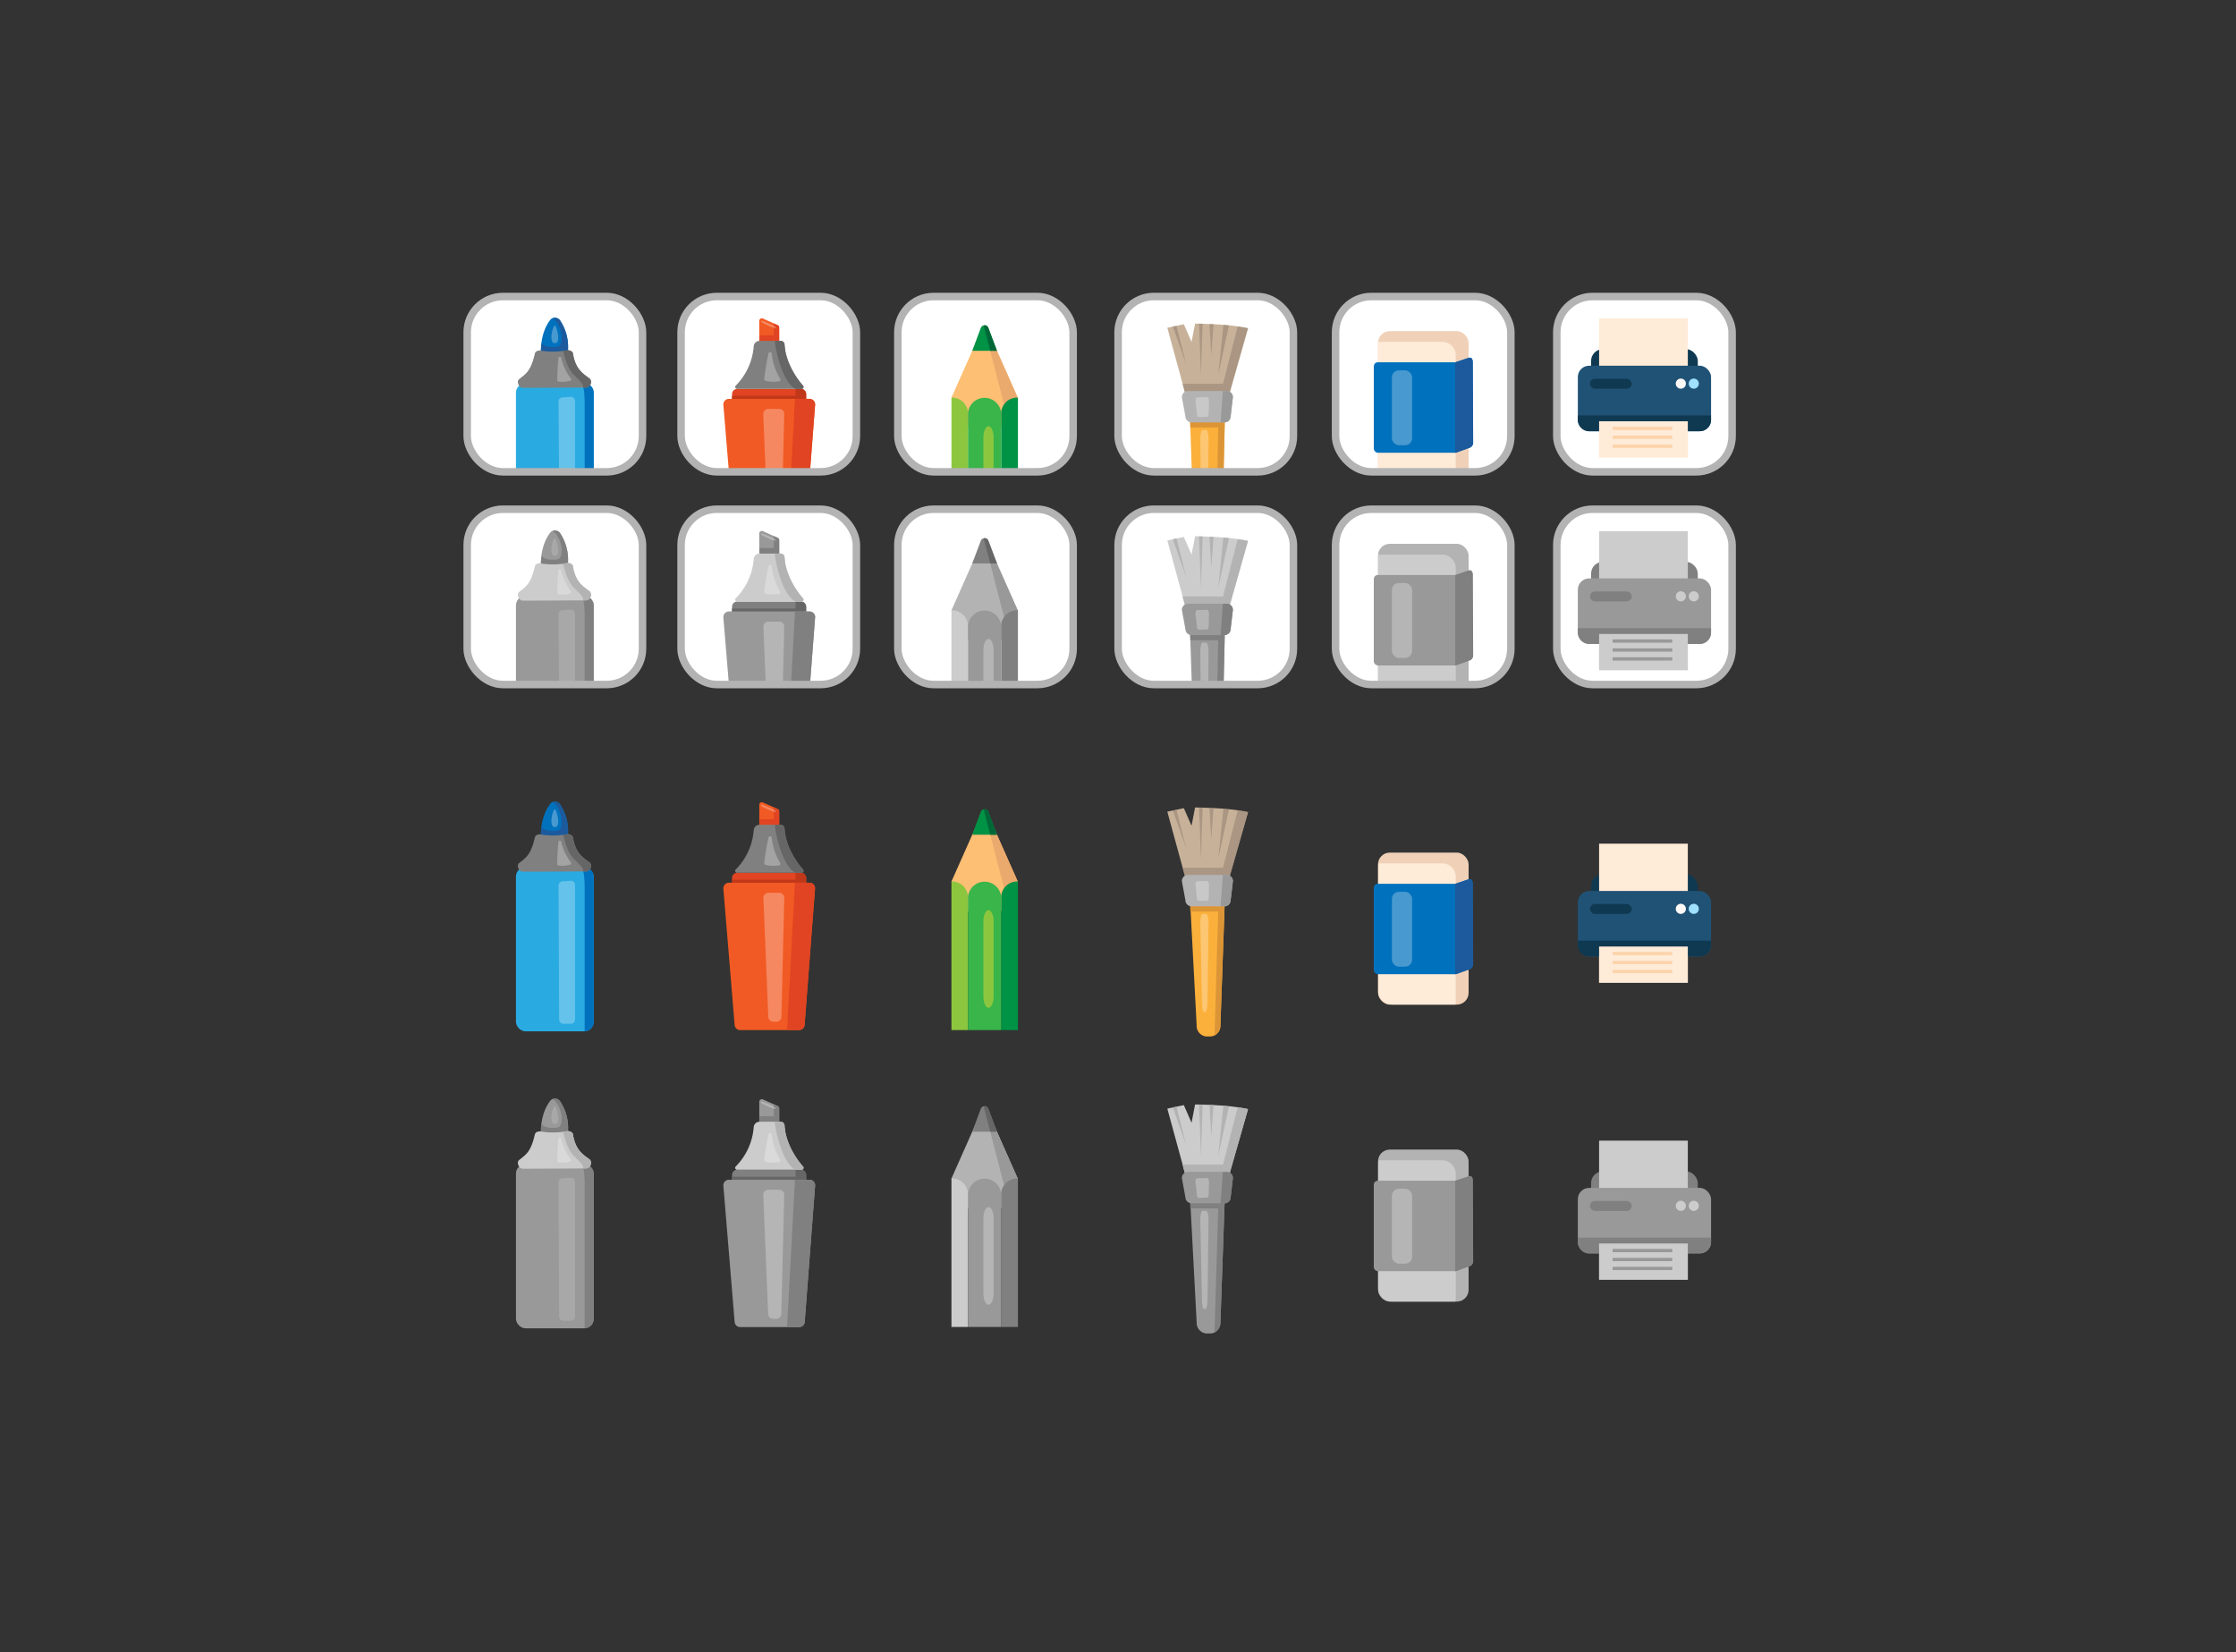 <svg id="Layer_1" data-name="Layer 1" xmlns="http://www.w3.org/2000/svg" xmlns:xlink="http://www.w3.org/1999/xlink" viewBox="0 0 595.28 439.89"><rect x="0" y="0" width="595.28" height="439.89" fill="#333333" stroke="none"/><defs><style>.cls-1,.cls-10{fill:none;}.cls-13,.cls-16,.cls-2,.cls-6{fill:#fff;}.cls-3{clip-path:url(#clip-path);}.cls-4{fill:#0071bc;}.cls-5{fill:#1c5a9d;}.cls-6{opacity:0.28;}.cls-7{fill:#29abe2;}.cls-8{fill:gray;}.cls-9{fill:#666;}.cls-10{stroke:#b3b3b3;stroke-miterlimit:10;stroke-width:2px;}.cls-11{clip-path:url(#clip-path-2);}.cls-12{fill:#999;}.cls-13{opacity:0.15;}.cls-14{fill:#ccc;}.cls-15{fill:#b3b3b3;}.cls-16{opacity:0.26;}.cls-17{clip-path:url(#clip-path-3);}.cls-18{fill:#e14422;}.cls-19{fill:#c03719;}.cls-20{fill:#f15a24;}.cls-21{clip-path:url(#clip-path-4);}.cls-22{clip-path:url(#clip-path-5);}.cls-23{fill:#fdbf74;}.cls-24{fill:#ebaa6d;}.cls-25{fill:#8cc63f;}.cls-26{fill:#009245;}.cls-27{fill:#39b54a;}.cls-28{fill:#006837;}.cls-29{clip-path:url(#clip-path-6);}.cls-30{fill:#fbb03b;}.cls-31{fill:#dc9536;}.cls-32{fill:#c7b299;}.cls-33{fill:#998675;opacity:0.64;}.cls-34{clip-path:url(#clip-path-7);}.cls-35{fill:#f0d1b8;}.cls-36{fill:#feebd8;}.cls-37{clip-path:url(#clip-path-8);}.cls-38{clip-path:url(#clip-path-9);}.cls-39{clip-path:url(#clip-path-10);}.cls-40{fill:#0f3951;}.cls-41{fill:#205275;}.cls-42{fill:#9fe1ff;}.cls-43{fill:#fdf9f6;}.cls-44{fill:#fcd3ab;}</style><clipPath id="clip-path"><rect class="cls-1" x="124.38" y="78.94" width="46.67" height="46.67" rx="9.52"/></clipPath><clipPath id="clip-path-2"><rect class="cls-1" x="124.38" y="135.56" width="46.67" height="46.67" rx="9.52"/></clipPath><clipPath id="clip-path-3"><rect class="cls-1" x="181.32" y="78.94" width="46.67" height="46.67" rx="9.52"/></clipPath><clipPath id="clip-path-4"><rect class="cls-1" x="181.32" y="135.56" width="46.67" height="46.67" rx="9.52"/></clipPath><clipPath id="clip-path-5"><rect class="cls-1" x="239.03" y="78.94" width="46.67" height="46.67" rx="9.52"/></clipPath><clipPath id="clip-path-6"><rect class="cls-1" x="297.67" y="78.94" width="46.67" height="46.67" rx="9.52"/></clipPath><clipPath id="clip-path-7"><rect class="cls-1" x="355.56" y="78.94" width="46.67" height="46.67" rx="9.52"/></clipPath><clipPath id="clip-path-8"><rect class="cls-1" x="355.56" y="135.56" width="46.67" height="46.67" rx="9.52"/></clipPath><clipPath id="clip-path-9"><rect class="cls-1" x="297.67" y="135.56" width="46.67" height="46.67" rx="9.52"/></clipPath><clipPath id="clip-path-10"><rect class="cls-1" x="239.03" y="135.56" width="46.67" height="46.67" rx="9.52"/></clipPath></defs><rect class="cls-2" x="124.38" y="78.94" width="46.67" height="46.67" rx="9.52"/><g class="cls-3"><path class="cls-4" d="M144,93.44s-.18-4.83,2.48-8.26a1.6,1.6,0,0,1,2.63.14,12.74,12.74,0,0,1,2.12,7.82C150.83,100.91,143.8,97.67,144,93.44Z"/><path class="cls-5" d="M147.12,84.76c1.38.69,2.44,3.37,2.39,5.12,0,2.25-.71,2.45-1.86,2.5s-2.59,0-3.44-1c-.15,1.18-.23,2-.23,2a4.35,4.35,0,0,0,1.6,3.44l4.2.28c.77-.7,1.33-2,1.43-4a12.74,12.74,0,0,0-2.12-7.82A1.79,1.79,0,0,0,147.12,84.76Z"/><path class="cls-6" d="M147.71,86.64c-.53-.12-1.78,4.68,0,4.74S148.19,86.74,147.71,86.64Z"/><rect class="cls-7" x="137.36" y="102.03" width="20.71" height="32.71" rx="2.54"/><path class="cls-4" d="M155.53,102h-.66l.3,1s.48.31.48,4.72v27a2.53,2.53,0,0,0,2.41-2.52V104.56A2.53,2.53,0,0,0,155.53,102Z"/><path class="cls-8" d="M144,93.35a21,21,0,0,0,7-.09,1.53,1.53,0,0,1,1.5.66c.68,4.52,2.8,5.58,4.57,6.94a1.47,1.47,0,0,1-1,2.32c-3.51,0-9.95.07-16.89.07-1,0-1.76-1.61-1-2.28,1.78-1.47,3.13-2.06,4.23-6.91C142.6,93.44,143.42,93.22,144,93.35Z"/><path class="cls-9" d="M156.07,103.18a1.47,1.47,0,0,0,1-2.32c-1.77-1.36-3.89-2.42-4.57-6.94a1.53,1.53,0,0,0-1.5-.66l-1.07.15h0s.88,4.45,2.76,6.33c1.53,1.53,2.83,2.66,2.5,3.43Z"/><path class="cls-6" d="M149.78,105.79a20.32,20.32,0,0,0,2.08-.13,1.1,1.1,0,0,1,1.23,1.11v24.84a1.1,1.1,0,0,1-1.09,1.11l-2,.05a1.13,1.13,0,0,1-1.14-1.11l-.16-24.74A1.11,1.11,0,0,1,149.78,105.79Z"/><path class="cls-6" d="M149.42,95.25a13.67,13.67,0,0,0,2.56,5.51.38.38,0,0,1-.2.61,7.91,7.91,0,0,1-3.16.21.37.37,0,0,1-.26-.36,58.1,58.1,0,0,1,.32-5.93A.38.38,0,0,1,149.42,95.25Z"/></g><rect class="cls-10" x="124.38" y="78.94" width="46.67" height="46.67" rx="9.52"/><rect class="cls-2" x="124.38" y="135.56" width="46.67" height="46.67" rx="9.52"/><g class="cls-11"><path class="cls-12" d="M144,150.06s-.18-4.83,2.48-8.25a1.6,1.6,0,0,1,2.63.13,12.74,12.74,0,0,1,2.12,7.82C150.83,157.53,143.8,154.29,144,150.06Z"/><path class="cls-8" d="M147.12,141.38c1.38.7,2.44,3.37,2.39,5.12,0,2.25-.71,2.46-1.86,2.5s-2.59,0-3.44-1c-.15,1.19-.23,2-.23,2a4.35,4.35,0,0,0,1.6,3.44l4.2.28c.77-.7,1.33-2,1.43-4a12.74,12.74,0,0,0-2.12-7.82A1.79,1.79,0,0,0,147.12,141.38Z"/><path class="cls-13" d="M147.71,143.26c-.53-.12-1.78,4.68,0,4.74S148.19,143.37,147.71,143.26Z"/><rect class="cls-12" x="137.36" y="158.65" width="20.71" height="32.71" rx="2.54"/><path class="cls-8" d="M155.53,158.65h-.66l.3,1s.48.31.48,4.72v27a2.53,2.53,0,0,0,2.41-2.52V161.18A2.53,2.53,0,0,0,155.53,158.65Z"/><path class="cls-14" d="M144,150a20.71,20.71,0,0,0,7-.09,1.53,1.53,0,0,1,1.5.66c.68,4.52,2.8,5.58,4.57,6.94a1.47,1.47,0,0,1-1,2.32c-3.51,0-9.95.07-16.89.07-1,0-1.76-1.61-1-2.28,1.78-1.47,3.13-2.06,4.23-6.91C142.6,150.06,143.42,149.84,144,150Z"/><path class="cls-15" d="M156.07,159.8a1.47,1.47,0,0,0,1-2.32c-1.77-1.36-3.89-2.42-4.57-6.94a1.53,1.53,0,0,0-1.5-.66l-1.07.16h0s.88,4.45,2.76,6.33c1.53,1.53,2.83,2.66,2.5,3.43Z"/><path class="cls-13" d="M149.78,162.41a20.32,20.32,0,0,0,2.08-.13,1.1,1.1,0,0,1,1.23,1.11v24.84a1.12,1.12,0,0,1-1.09,1.12l-2,0a1.13,1.13,0,0,1-1.14-1.11l-.16-24.74A1.13,1.13,0,0,1,149.78,162.41Z"/><path class="cls-16" d="M149.42,151.87a13.61,13.61,0,0,0,2.56,5.51.38.38,0,0,1-.2.61,7.73,7.73,0,0,1-3.16.21.37.37,0,0,1-.26-.36,58.1,58.1,0,0,1,.32-5.93A.38.38,0,0,1,149.42,151.87Z"/></g><rect class="cls-10" x="124.38" y="135.56" width="46.67" height="46.67" rx="9.52"/><rect class="cls-2" x="181.17" y="78.94" width="46.67" height="46.67" rx="9.52"/><g class="cls-17"><rect class="cls-18" x="194.89" y="103.53" width="19.75" height="9.33" rx="1.36"/><path class="cls-19" d="M213.28,103.53h-1.49v1.85l-16.9,0v2.73l.06,1.66,2.06,1.13,9.81,1.1a3.25,3.25,0,0,0,.26.2h6a1.58,1.58,0,0,0,1.52-1.15v-6.19A1.36,1.36,0,0,0,213.28,103.53Z"/><path class="cls-20" d="M206.71,91.39h-3.89a.69.69,0,0,1-.68-.68V85.44a.68.68,0,0,1,1-.62L207,86.55a.68.68,0,0,1,.41.62v3.54A.69.69,0,0,1,206.71,91.39Z"/><path class="cls-18" d="M207,86.55l-1-.45,0,.08v3.08h-3.79v1.45a.61.61,0,0,0,.08.3l4.12.24.87-.09a.67.67,0,0,0,.18-.45V87.17A.68.68,0,0,0,207,86.55Z"/><path class="cls-1" d="M206.71,91.39h-3.89a.69.69,0,0,1-.68-.68V85.44a.68.68,0,0,1,1-.62L207,86.55a.68.68,0,0,1,.41.62v3.54A.69.69,0,0,1,206.71,91.39Z"/><path class="cls-6" d="M202.85,85.39c-.32-.11-.5.26.35.68s3.33,1.58,3.45,1.21S203.78,85.69,202.85,85.39Z"/><path class="cls-8" d="M213.45,103.53H196.24a.51.51,0,0,1-.37-.87,16.64,16.64,0,0,0,4.79-10.48,1.54,1.54,0,0,1,1.56-1.43c1.62,0,4.16,0,5.57,0a1,1,0,0,1,1.06,1c.36,5.15,3.48,9.26,5,11A.51.51,0,0,1,213.45,103.53Z"/><path class="cls-9" d="M207.05,90.75h-.75l0,.5s1.2,8.68,4.7,11.77a3.28,3.28,0,0,0,.8.51h1.61a.51.51,0,0,0,.38-.86c-.2-.23-.44-.51-.7-.84h0l-.05-.07c-.18-.23-.37-.47-.57-.74l0,0c-.19-.27-.39-.57-.59-.88l-.11-.16c-.2-.3-.39-.62-.58-1l-.11-.19c-.2-.36-.39-.72-.57-1.1l-.06-.11c-.17-.38-.34-.76-.5-1.16l-.06-.15c-.16-.41-.3-.84-.43-1.27,0-.08-.05-.17-.08-.25-.12-.44-.23-.88-.31-1.34a1.85,1.85,0,0,1,0-.23,12,12,0,0,1-.19-1.48h0a.94.94,0,0,0-.11-.38,1,1,0,0,0-1-.58h-.74Z"/><path class="cls-6" d="M205.46,94.12a16,16,0,0,0,2.24,6.73.42.42,0,0,1-.31.67,9.08,9.08,0,0,1-3.69-.16.42.42,0,0,1-.25-.46,67.65,67.65,0,0,1,1.15-6.82A.44.44,0,0,1,205.46,94.12Z"/><path class="cls-20" d="M212.75,145.41h-15.7a1.47,1.47,0,0,1-1.47-1.36l-3-36.26a1.48,1.48,0,0,1,1.47-1.6h21.48a1.48,1.48,0,0,1,1.47,1.59L214.22,144A1.48,1.48,0,0,1,212.75,145.41Z"/><path class="cls-18" d="M215.51,106.19h-3.87l-2.1,39.22h3.21a1.48,1.48,0,0,0,1.47-1.37L217,107.78A1.48,1.48,0,0,0,215.51,106.19Z"/><path class="cls-6" d="M204.56,108.86h2.9a1.32,1.32,0,0,1,1.33,1.36L208,141.91a1.33,1.33,0,0,1-1.33,1.3h-.84a1.32,1.32,0,0,1-1.32-1.27l-1.31-31.7A1.33,1.33,0,0,1,204.56,108.86Z"/></g><rect class="cls-10" x="181.32" y="78.94" width="46.67" height="46.67" rx="9.52"/><rect class="cls-2" x="181.17" y="135.56" width="46.67" height="46.67" rx="9.52"/><g class="cls-21"><rect class="cls-8" x="194.89" y="160.15" width="19.75" height="9.33" rx="1.36"/><path class="cls-9" d="M213.28,160.15h-1.49V162l-16.9,0v2.73l.06,1.65,2.06,1.13,9.81,1.1.26.21h6a1.58,1.58,0,0,0,1.52-1.16v-6.19A1.36,1.36,0,0,0,213.28,160.15Z"/><path class="cls-12" d="M206.71,148h-3.89a.68.68,0,0,1-.68-.68v-5.26a.68.68,0,0,1,1-.63l3.88,1.73a.68.68,0,0,1,.41.62v3.54A.68.68,0,0,1,206.71,148Z"/><path class="cls-8" d="M207,143.17l-1-.45,0,.08v3.08h-3.79v1.45a.61.61,0,0,0,.08.3l4.12.24.87-.09a.67.67,0,0,0,.18-.45v-3.54A.68.68,0,0,0,207,143.17Z"/><path class="cls-1" d="M206.71,148h-3.89a.68.68,0,0,1-.68-.68v-5.26a.68.68,0,0,1,1-.63l3.88,1.73a.68.68,0,0,1,.41.62v3.54A.68.68,0,0,1,206.71,148Z"/><path class="cls-6" d="M202.85,142c-.32-.11-.5.26.35.68s3.33,1.58,3.45,1.21S203.78,142.32,202.85,142Z"/><path class="cls-14" d="M213.45,160.15H196.24a.51.51,0,0,1-.37-.87,16.64,16.64,0,0,0,4.79-10.48,1.54,1.54,0,0,1,1.56-1.43c1.62,0,4.16,0,5.57,0a1,1,0,0,1,1.06,1c.36,5.15,3.48,9.27,5,11A.51.51,0,0,1,213.45,160.15Z"/><path class="cls-15" d="M207.05,147.37h-.75l0,.5s1.2,8.68,4.7,11.77a3.28,3.28,0,0,0,.8.51h1.61a.51.51,0,0,0,.38-.85c-.2-.24-.44-.52-.7-.85h0s0-.05-.05-.06l-.57-.75,0,0c-.19-.27-.39-.57-.59-.88l-.11-.16c-.2-.3-.39-.62-.58-1l-.11-.19c-.2-.35-.39-.72-.57-1.1l-.06-.11c-.17-.37-.34-.76-.5-1.16l-.06-.15c-.16-.41-.3-.84-.43-1.27,0-.08-.05-.17-.08-.25-.12-.44-.23-.88-.31-1.34a1.85,1.85,0,0,1,0-.23,11.73,11.73,0,0,1-.19-1.48h0a.94.94,0,0,0-.11-.38,1.05,1.05,0,0,0-1-.58h-.74Z"/><path class="cls-6" d="M205.46,150.74a16,16,0,0,0,2.24,6.73.43.43,0,0,1-.31.68,9.27,9.27,0,0,1-3.69-.17.42.42,0,0,1-.25-.46,67.65,67.65,0,0,1,1.15-6.82A.44.44,0,0,1,205.46,150.74Z"/><path class="cls-12" d="M212.75,202h-15.7a1.47,1.47,0,0,1-1.47-1.36l-3-36.26a1.48,1.48,0,0,1,1.47-1.6h21.48A1.48,1.48,0,0,1,217,164.4l-2.76,36.26A1.48,1.48,0,0,1,212.75,202Z"/><path class="cls-8" d="M215.51,162.81h-3.87L209.54,202h3.21a1.48,1.48,0,0,0,1.47-1.37L217,164.4A1.48,1.48,0,0,0,215.51,162.81Z"/><path class="cls-6" d="M204.56,165.48h2.9a1.32,1.32,0,0,1,1.33,1.36l-.76,31.7a1.33,1.33,0,0,1-1.33,1.29h-.84a1.32,1.32,0,0,1-1.32-1.27l-1.31-31.7A1.33,1.33,0,0,1,204.56,165.48Z"/></g><rect class="cls-10" x="181.32" y="135.56" width="46.67" height="46.67" rx="9.52"/><rect class="cls-2" x="238.87" y="78.94" width="46.67" height="46.67" rx="9.52"/><g class="cls-22"><polygon class="cls-23" points="264.24 90.76 260.01 90.76 253.3 105.86 258.38 114.95 265.85 114.95 270.95 105.86 264.24 90.76"/><polygon class="cls-24" points="262.94 90.76 268.14 110.85 270.95 105.86 264.24 90.76 262.94 90.76"/><path class="cls-25" d="M253.3,105.86v4.06h0v40.47h4.41V109.92A4.24,4.24,0,0,0,253.3,105.86Z"/><path class="cls-26" d="M266.53,109.92h0v40.47H271V105.86A4.25,4.25,0,0,0,266.53,109.92Z"/><path class="cls-27" d="M266.53,109.92a4.43,4.43,0,0,0-8.82,0v40.47h8.82V109.92Z"/><path class="cls-26" d="M261.1,87.33l-2.26,6.06h6.57l-2.27-6.06A1.08,1.08,0,0,0,261.1,87.33Z"/><path class="cls-28" d="M263.62,93.39h1.79l-2.27-6.06a1,1,0,0,0-1.27-.69Z"/><path class="cls-25" d="M264.53,136.47c0,1.65-.61,3-1.37,3h0c-.75,0-1.36-1.33-1.36-3v-20c0-1.65.61-3,1.36-3h0c.76,0,1.37,1.34,1.37,3Z"/></g><rect class="cls-10" x="239.03" y="78.94" width="46.67" height="46.67" rx="9.52"/><rect class="cls-2" x="297.52" y="78.94" width="46.67" height="46.67" rx="9.52"/><g class="cls-29"><path class="cls-30" d="M322.33,166.11h-1.17a2.84,2.84,0,0,1-2.58-3l-1.85-54.09a2.91,2.91,0,0,1,2.58-3.22h4.25a2.89,2.89,0,0,1,2.58,3.18l-1.23,54.09A2.85,2.85,0,0,1,322.33,166.11Z"/><path class="cls-6" d="M320.85,159.61h-.27c-.32,0-.58-1-.59-2.25l-.44-40.51c0-1.32.25-2.4.59-2.39l1,0c.34,0,.61,1.1.6,2.4l-.27,40.48C321.44,158.64,321.17,159.62,320.85,159.61Z"/><path class="cls-31" d="M323.34,165.86a3.14,3.14,0,0,0,1.57-2.76L326.14,109a2.89,2.89,0,0,0-2.58-3.18h-4.25a2.91,2.91,0,0,0-2.58,3.22l.17,4.78h7.41Z"/><path class="cls-32" d="M316,106.38l-5.23-19.12,4.4-.94,2.05,4.7.94-4.87s8.63,0,14.11,1.23l-5.34,18.77Z"/><path class="cls-33" d="M332.23,87.38c-.85-.19-1.78-.34-2.73-.48l-3.9,15.27H314.81l1.15,4.21,10.93-.23Z"/><path class="cls-33" d="M325.69,86.49l-1.36,13.3,2.86-13.17Z"/><path class="cls-33" d="M322,86.25l.47,8.37.61-8.31Z"/><path class="cls-33" d="M319.22,86.17l.5,13.66.46-13.64Z"/><polygon class="cls-33" points="312.24 86.94 315.81 97.03 313.21 86.73 312.24 86.94"/><path class="cls-15" d="M326,112.45h-8.79a1.63,1.63,0,0,1-1.63-1.63l-.94-5.09a1.63,1.63,0,0,1,1.63-1.63H326.6a1.63,1.63,0,0,1,1.63,1.63l-.6,5.09A1.63,1.63,0,0,1,326,112.45Z"/><path class="cls-6" d="M321.4,110.94l-2.32.07c-.24,0-.44-.45-.46-1l-.35-3.21c0-.57.16-1,.4-1l2.73-.09c.23,0,.44.45.46,1l-.06,3.22C321.81,110.46,321.63,110.93,321.4,110.94Z"/><path class="cls-12" d="M326.6,104.1h-1.06l-.59,8.35H326a1.63,1.63,0,0,0,1.63-1.63l.6-5.09A1.63,1.63,0,0,0,326.6,104.1Z"/></g><rect class="cls-10" x="297.67" y="78.94" width="46.67" height="46.67" rx="9.52"/><rect class="cls-2" x="355.4" y="78.94" width="46.67" height="46.67" rx="9.52"/><g class="cls-34"><rect class="cls-35" x="366.86" y="88.15" width="24.12" height="40.47" rx="3.14"/><path class="cls-36" d="M383.87,91H367a3.31,3.31,0,0,0-.09.77V125a3.63,3.63,0,0,0,3.64,3.63h16.91a3.25,3.25,0,0,0,.1-.77V94.65A3.63,3.63,0,0,0,383.87,91Z"/><path class="cls-4" d="M391.18,119.22l-3.62,1.31H367.07a1.19,1.19,0,0,1-1.33-1.26V97.76c0-.51.1-1.38,1.33-1.31h20.38L391,95.26c.72-.21,1.12.3,1.07,1.22l.11,21.31A1.44,1.44,0,0,1,391.18,119.22Z"/><path class="cls-5" d="M391,95.26l-3.53,1.19h-.08v24.08h.19l3.62-1.31a1.44,1.44,0,0,0,1-1.43l-.11-21.31C392.1,95.56,391.7,95.05,391,95.26Z"/><rect class="cls-6" x="370.56" y="98.59" width="5.38" height="19.94" rx="1.85"/></g><rect class="cls-10" x="355.56" y="78.94" width="46.67" height="46.67" rx="9.52"/><rect class="cls-2" x="355.4" y="135.56" width="46.67" height="46.67" rx="9.52"/><g class="cls-37"><rect class="cls-15" x="366.86" y="144.77" width="24.12" height="40.47" rx="3.14"/><path class="cls-14" d="M383.87,147.64H367a3.16,3.16,0,0,0-.09.76v33.2a3.64,3.64,0,0,0,3.64,3.64h16.91a3.25,3.25,0,0,0,.1-.77v-33.2A3.63,3.63,0,0,0,383.87,147.64Z"/><path class="cls-12" d="M391.18,175.84l-3.62,1.31H367.07a1.19,1.19,0,0,1-1.33-1.26V154.38c0-.51.1-1.38,1.33-1.31h20.38l3.53-1.19c.72-.21,1.12.3,1.07,1.22l.11,21.31A1.43,1.43,0,0,1,391.18,175.84Z"/><path class="cls-8" d="M391,151.88l-3.53,1.19h-.08v24.08h.19l3.62-1.31a1.43,1.43,0,0,0,1-1.43l-.11-21.31C392.1,152.18,391.7,151.67,391,151.88Z"/><rect class="cls-6" x="370.56" y="155.21" width="5.38" height="19.94" rx="1.85"/></g><rect class="cls-10" x="355.56" y="135.56" width="46.67" height="46.67" rx="9.52"/><rect class="cls-2" x="297.52" y="135.56" width="46.67" height="46.67" rx="9.52"/><g class="cls-38"><path class="cls-12" d="M322.33,222.73h-1.17a2.84,2.84,0,0,1-2.58-3l-1.85-54.09a2.91,2.91,0,0,1,2.58-3.22h4.25a2.89,2.89,0,0,1,2.58,3.18l-1.23,54.09A2.85,2.85,0,0,1,322.33,222.73Z"/><path class="cls-6" d="M320.85,216.23h-.27c-.32,0-.58-1-.59-2.25l-.44-40.51c0-1.32.25-2.4.59-2.39l1,.05c.34,0,.61,1.1.6,2.4L321.44,214C321.44,215.26,321.17,216.24,320.85,216.23Z"/><path class="cls-8" d="M323.34,222.48a3.14,3.14,0,0,0,1.57-2.76l1.23-54.09a2.89,2.89,0,0,0-2.58-3.18h-4.25a2.91,2.91,0,0,0-2.58,3.22l.17,4.78h7.41Z"/><path class="cls-14" d="M316,163l-5.23-19.12,4.4-.94,2.05,4.7.94-4.87s8.63,0,14.11,1.23l-5.34,18.77Z"/><path class="cls-15" d="M332.23,144c-.85-.19-1.78-.34-2.73-.48l-3.9,15.27H314.81L316,163l10.93-.23Z"/><path class="cls-15" d="M325.69,143.11l-1.36,13.3,2.86-13.16Z"/><path class="cls-15" d="M322,142.88l.47,8.36.61-8.31Z"/><path class="cls-15" d="M319.22,142.79l.5,13.66.46-13.64Z"/><polygon class="cls-15" points="312.24 143.56 315.81 153.65 313.21 143.35 312.24 143.56"/><path class="cls-12" d="M326,169.07h-8.79a1.63,1.63,0,0,1-1.63-1.63l-.94-5.09a1.63,1.63,0,0,1,1.63-1.63H326.6a1.63,1.63,0,0,1,1.63,1.63l-.6,5.09A1.63,1.63,0,0,1,326,169.07Z"/><path class="cls-6" d="M321.4,167.56l-2.32.07c-.24,0-.44-.45-.46-1l-.35-3.21c0-.57.16-1,.4-1l2.73-.09c.23,0,.44.45.46,1l-.06,3.22C321.81,167.08,321.63,167.55,321.4,167.56Z"/><path class="cls-8" d="M326.6,160.72h-1.06l-.59,8.35H326a1.63,1.63,0,0,0,1.63-1.63l.6-5.09A1.63,1.63,0,0,0,326.6,160.72Z"/></g><rect class="cls-10" x="297.67" y="135.56" width="46.67" height="46.67" rx="9.52"/><rect class="cls-2" x="238.87" y="135.56" width="46.67" height="46.67" rx="9.52"/><g class="cls-39"><polygon class="cls-15" points="264.24 147.38 260.01 147.38 253.3 162.48 258.38 171.57 265.85 171.57 270.95 162.48 264.24 147.38"/><polygon class="cls-12" points="262.94 147.38 268.14 167.47 270.95 162.48 264.24 147.38 262.94 147.38"/><path class="cls-14" d="M253.3,162.48v4.06h0V207h4.41V166.54A4.24,4.24,0,0,0,253.3,162.48Z"/><path class="cls-8" d="M266.53,166.54h0V207H271V162.48A4.25,4.25,0,0,0,266.53,166.54Z"/><path class="cls-12" d="M266.53,166.54a4.43,4.43,0,0,0-8.82,0V207h8.82V166.54Z"/><path class="cls-8" d="M261.1,144,258.84,150h6.57L263.14,144A1.08,1.08,0,0,0,261.1,144Z"/><path class="cls-9" d="M263.62,150h1.79L263.14,144a1,1,0,0,0-1.27-.69Z"/><path class="cls-6" d="M264.53,193.09c0,1.65-.61,3-1.37,3h0c-.75,0-1.36-1.33-1.36-3v-20c0-1.65.61-3,1.36-3h0c.76,0,1.37,1.34,1.37,3Z"/></g><rect class="cls-10" x="239.03" y="135.56" width="46.67" height="46.67" rx="9.52"/><rect class="cls-2" x="414.46" y="78.94" width="46.67" height="46.67" rx="9.52"/><rect class="cls-10" x="414.46" y="78.94" width="46.67" height="46.67" rx="9.52"/><rect class="cls-40" x="423.59" y="92.95" width="28.41" height="11.65" rx="3.13"/><rect class="cls-36" x="425.72" y="84.77" width="23.62" height="37"/><rect class="cls-41" x="420.06" y="97.36" width="35.47" height="17.44" rx="3.01"/><circle class="cls-42" cx="450.93" cy="102.13" r="1.35"/><circle class="cls-43" cx="447.48" cy="102.13" r="1.35"/><rect class="cls-40" x="423.29" y="100.83" width="11.12" height="2.65" rx="1.32"/><path class="cls-40" d="M420.06,110.6v1.2a3,3,0,0,0,3,3h29.46a3,3,0,0,0,3-3v-1.2Z"/><rect class="cls-36" x="425.72" y="112.15" width="23.62" height="9.62"/><rect class="cls-44" x="429.32" y="113.6" width="15.88" height="0.88"/><rect class="cls-44" x="429.32" y="115.98" width="15.88" height="0.88"/><rect class="cls-44" x="429.32" y="118.36" width="15.88" height="0.88"/><path class="cls-4" d="M144,222.26s-.18-4.82,2.48-8.25a1.6,1.6,0,0,1,2.63.13,12.76,12.76,0,0,1,2.12,7.83C150.83,229.73,143.8,226.5,144,222.26Z"/><path class="cls-5" d="M147.12,213.58c1.38.7,2.44,3.37,2.39,5.12,0,2.25-.71,2.46-1.86,2.5s-2.59,0-3.44-1c-.15,1.19-.23,2-.23,2a4.35,4.35,0,0,0,1.6,3.44l4.2.28c.77-.7,1.33-2,1.43-4a12.76,12.76,0,0,0-2.12-7.83A1.8,1.8,0,0,0,147.12,213.58Z"/><path class="cls-6" d="M147.71,215.46c-.53-.12-1.78,4.69,0,4.74S148.19,215.57,147.71,215.46Z"/><rect class="cls-7" x="137.36" y="230.85" width="20.71" height="43.71" rx="2.54"/><path class="cls-4" d="M155.53,230.85h-.66l.3,1s.48.31.48,4.72v38a2.52,2.52,0,0,0,2.41-2.52V233.38A2.53,2.53,0,0,0,155.53,230.85Z"/><path class="cls-8" d="M144,222.17a21,21,0,0,0,7-.08,1.49,1.49,0,0,1,1.5.66c.68,4.51,2.8,5.57,4.57,6.93a1.47,1.47,0,0,1-1,2.32c-3.51,0-9.95.07-16.89.07-1,0-1.76-1.61-1-2.28,1.78-1.47,3.13-2.06,4.23-6.9C142.6,222.26,143.42,222,144,222.17Z"/><path class="cls-9" d="M156.07,232a1.47,1.47,0,0,0,1-2.32c-1.77-1.36-3.89-2.42-4.57-6.93a1.49,1.49,0,0,0-1.5-.66l-1.07.15h0s.88,4.45,2.76,6.33c1.53,1.53,2.83,2.66,2.5,3.43Z"/><path class="cls-6" d="M149.78,234.62c.59,0,1.35-.05,2.08-.14a1.11,1.11,0,0,1,1.23,1.11v35.84a1.11,1.11,0,0,1-1.09,1.12l-2,0a1.13,1.13,0,0,1-1.14-1.11l-.16-35.74A1.11,1.11,0,0,1,149.78,234.62Z"/><path class="cls-6" d="M149.42,224.07a13.61,13.61,0,0,0,2.56,5.51.37.37,0,0,1-.2.61,7.73,7.73,0,0,1-3.16.21.36.36,0,0,1-.26-.36,58.23,58.23,0,0,1,.32-5.93A.38.38,0,0,1,149.42,224.07Z"/><rect class="cls-18" x="194.89" y="232.35" width="19.75" height="9.33" rx="1.36"/><path class="cls-19" d="M213.28,232.35h-1.49v1.85l-16.9,0V237l.06,1.65,2.06,1.13,9.81,1.1.26.21h6a1.58,1.58,0,0,0,1.52-1.16v-6.19A1.36,1.36,0,0,0,213.28,232.35Z"/><path class="cls-20" d="M206.71,220.21h-3.89a.68.68,0,0,1-.68-.68v-5.26a.68.68,0,0,1,1-.63l3.88,1.73a.68.68,0,0,1,.41.62v3.54A.68.68,0,0,1,206.71,220.21Z"/><path class="cls-18" d="M207,215.37l-1-.45,0,.08v3.09h-3.79v1.44a.61.61,0,0,0,.08.3l4.12.25.87-.1a.67.67,0,0,0,.18-.45V216A.68.68,0,0,0,207,215.37Z"/><path class="cls-1" d="M206.71,220.21h-3.89a.68.68,0,0,1-.68-.68v-5.26a.68.68,0,0,1,1-.63l3.88,1.73a.68.68,0,0,1,.41.62v3.54A.68.68,0,0,1,206.71,220.21Z"/><path class="cls-6" d="M202.85,214.21c-.32-.11-.5.27.35.68s3.33,1.58,3.45,1.22S203.78,214.52,202.85,214.21Z"/><path class="cls-8" d="M213.45,232.35H196.24a.51.51,0,0,1-.37-.87A16.61,16.61,0,0,0,200.66,221a1.54,1.54,0,0,1,1.56-1.43c1.62,0,4.16,0,5.57,0a1,1,0,0,1,1.06,1c.36,5.15,3.48,9.27,5,11A.51.51,0,0,1,213.45,232.35Z"/><path class="cls-9" d="M207.05,219.57h-.75l0,.5s1.2,8.67,4.7,11.76a3.28,3.28,0,0,0,.8.51h1.61a.51.51,0,0,0,.38-.85l-.7-.84v0l-.05-.06-.57-.75,0,0c-.19-.27-.39-.57-.59-.87l-.11-.16c-.2-.31-.39-.63-.58-1l-.11-.2c-.2-.35-.39-.71-.57-1.1l-.06-.11c-.17-.37-.34-.76-.5-1.16l-.06-.15c-.16-.41-.3-.83-.43-1.27,0-.08-.05-.16-.08-.25-.12-.43-.23-.88-.31-1.34a1.57,1.57,0,0,1,0-.23,11.73,11.73,0,0,1-.19-1.48h0a.94.94,0,0,0-.11-.38,1.05,1.05,0,0,0-1-.58h-.74Z"/><path class="cls-6" d="M205.46,223a16,16,0,0,0,2.24,6.72.43.43,0,0,1-.31.68,9.27,9.27,0,0,1-3.69-.17.42.42,0,0,1-.25-.46,68.59,68.59,0,0,1,1.15-6.82A.44.44,0,0,1,205.46,223Z"/><path class="cls-20" d="M212.75,274.23h-15.7a1.47,1.47,0,0,1-1.47-1.35l-3-36.26A1.48,1.48,0,0,1,194,235h21.48a1.47,1.47,0,0,1,1.47,1.59l-2.76,36.25A1.48,1.48,0,0,1,212.75,274.23Z"/><path class="cls-18" d="M215.51,235h-3.87l-2.1,39.21h3.21a1.48,1.48,0,0,0,1.47-1.37L217,236.61A1.47,1.47,0,0,0,215.51,235Z"/><path class="cls-6" d="M204.56,237.68h2.9a1.33,1.33,0,0,1,1.33,1.36l-.76,31.7A1.33,1.33,0,0,1,206.7,272h-.84a1.32,1.32,0,0,1-1.32-1.27l-1.31-31.69A1.34,1.34,0,0,1,204.56,237.68Z"/><polygon class="cls-23" points="264.24 219.58 260.01 219.58 253.3 234.68 258.38 243.78 265.85 243.78 270.95 234.68 264.24 219.58"/><polygon class="cls-24" points="262.94 219.58 268.14 239.68 270.95 234.68 264.24 219.58 262.94 219.58"/><path class="cls-25" d="M253.3,234.68v4.06h0v35.48h4.41V238.74A4.24,4.24,0,0,0,253.3,234.68Z"/><path class="cls-26" d="M266.53,238.74h0v35.48H271V234.68A4.25,4.25,0,0,0,266.53,238.74Z"/><path class="cls-27" d="M266.53,238.74a4.43,4.43,0,0,0-8.82,0v35.48h8.82V238.74Z"/><path class="cls-26" d="M261.1,216.15l-2.26,6.07h6.57l-2.27-6.07A1.08,1.08,0,0,0,261.1,216.15Z"/><path class="cls-28" d="M263.62,222.22h1.79l-2.27-6.07a1.05,1.05,0,0,0-1.27-.69Z"/><path class="cls-25" d="M264.53,265.29c0,1.65-.61,3-1.37,3h0c-.75,0-1.36-1.33-1.36-3v-20c0-1.65.61-3,1.36-3h0c.76,0,1.37,1.33,1.37,3Z"/><path class="cls-30" d="M322.33,275.93h-1.17a2.84,2.84,0,0,1-2.58-3l-1.85-35.09a2.9,2.9,0,0,1,2.58-3.22h4.25a2.88,2.88,0,0,1,2.58,3.17l-1.23,35.09A2.85,2.85,0,0,1,322.33,275.93Z"/><path class="cls-6" d="M320.85,269.43h-.27c-.32,0-.58-1-.59-2.25l-.44-21.51c0-1.31.25-2.4.59-2.38l1,0c.34,0,.61,1.1.6,2.4l-.27,21.49C321.44,268.46,321.17,269.45,320.85,269.43Z"/><path class="cls-31" d="M323.34,275.68a3.14,3.14,0,0,0,1.57-2.76l1.23-35.09a2.88,2.88,0,0,0-2.58-3.17h-4.25a2.9,2.9,0,0,0-2.58,3.22l.17,4.78h7.41Z"/><path class="cls-32" d="M316,235.2l-5.23-19.12,4.4-.93,2.05,4.69.94-4.87s8.63,0,14.11,1.23L326.89,235Z"/><path class="cls-33" d="M332.23,216.2c-.85-.19-1.78-.34-2.73-.48L325.6,231H314.81L316,235.2l10.93-.22Z"/><path class="cls-33" d="M325.69,215.31l-1.36,13.3,2.86-13.16Z"/><path class="cls-33" d="M322,215.08l.47,8.37.61-8.32Z"/><path class="cls-33" d="M319.22,215l.5,13.67.46-13.65Z"/><polygon class="cls-33" points="312.24 215.76 315.81 225.85 313.21 215.55 312.24 215.76"/><path class="cls-15" d="M326,241.27h-8.79a1.63,1.63,0,0,1-1.63-1.63l-.94-5.09a1.63,1.63,0,0,1,1.63-1.63H326.6a1.63,1.63,0,0,1,1.63,1.63l-.6,5.09A1.63,1.63,0,0,1,326,241.27Z"/><path class="cls-6" d="M321.4,239.76l-2.32.07c-.24,0-.44-.45-.46-1l-.35-3.21c0-.57.16-1,.4-1l2.73-.08c.23,0,.44.44.46,1l-.06,3.23C321.81,239.29,321.63,239.75,321.4,239.76Z"/><path class="cls-12" d="M326.6,232.92h-1.06l-.59,8.35H326a1.63,1.63,0,0,0,1.63-1.63l.6-5.09A1.63,1.63,0,0,0,326.6,232.92Z"/><rect class="cls-35" x="366.86" y="226.98" width="24.12" height="40.47" rx="3.14"/><path class="cls-36" d="M383.87,229.84H367a3.16,3.16,0,0,0-.09.76v33.2a3.64,3.64,0,0,0,3.64,3.64h16.91a3.25,3.25,0,0,0,.1-.77v-33.2A3.64,3.64,0,0,0,383.87,229.84Z"/><path class="cls-4" d="M391.18,258.05l-3.62,1.3H367.07a1.18,1.18,0,0,1-1.33-1.25V236.58c0-.51.1-1.38,1.33-1.3h20.38l3.53-1.2c.72-.2,1.12.31,1.07,1.23l.11,21.3A1.44,1.44,0,0,1,391.18,258.05Z"/><path class="cls-5" d="M391,234.08l-3.53,1.2h-.08v24.07h.19l3.62-1.3a1.44,1.44,0,0,0,1-1.44l-.11-21.3C392.1,234.39,391.7,233.88,391,234.08Z"/><rect class="cls-6" x="370.56" y="237.41" width="5.38" height="19.94" rx="1.85"/><rect class="cls-40" x="423.59" y="232.77" width="28.41" height="11.65" rx="3.13"/><rect class="cls-36" x="425.72" y="224.6" width="23.62" height="37"/><rect class="cls-41" x="420.06" y="237.19" width="35.47" height="17.44" rx="3.01"/><circle class="cls-42" cx="450.93" cy="241.95" r="1.35"/><circle class="cls-43" cx="447.48" cy="241.95" r="1.35"/><rect class="cls-40" x="423.29" y="240.66" width="11.12" height="2.65" rx="1.32"/><path class="cls-40" d="M420.06,250.42v1.2a3,3,0,0,0,3,3h29.46a3,3,0,0,0,3-3v-1.2Z"/><rect class="cls-36" x="425.72" y="251.98" width="23.62" height="9.62"/><rect class="cls-44" x="429.32" y="253.42" width="15.88" height="0.88"/><rect class="cls-44" x="429.32" y="255.8" width="15.88" height="0.88"/><rect class="cls-44" x="429.32" y="258.19" width="15.88" height="0.88"/><path class="cls-12" d="M144,301.32s-.18-4.82,2.48-8.25a1.6,1.6,0,0,1,2.63.13,12.76,12.76,0,0,1,2.12,7.83C150.83,308.79,143.8,305.55,144,301.32Z"/><path class="cls-8" d="M147.12,292.64c1.38.7,2.44,3.37,2.39,5.12,0,2.25-.71,2.46-1.86,2.5s-2.59,0-3.44-1c-.15,1.19-.23,2-.23,2a4.35,4.35,0,0,0,1.6,3.44l4.2.28a5.64,5.64,0,0,0,1.43-4,12.76,12.76,0,0,0-2.12-7.83A1.8,1.8,0,0,0,147.12,292.64Z"/><path class="cls-13" d="M147.71,294.52c-.53-.12-1.78,4.68,0,4.74S148.19,294.63,147.71,294.52Z"/><rect class="cls-12" x="137.36" y="309.91" width="20.71" height="43.71" rx="2.54"/><path class="cls-8" d="M155.53,309.91h-.66l.3,1s.48.31.48,4.72v38a2.53,2.53,0,0,0,2.41-2.52V312.44A2.53,2.53,0,0,0,155.53,309.91Z"/><path class="cls-14" d="M144,301.23a20.71,20.71,0,0,0,7-.09,1.53,1.53,0,0,1,1.5.66c.68,4.52,2.8,5.58,4.57,6.94a1.47,1.47,0,0,1-1,2.32c-3.51,0-9.95.07-16.89.07-1,0-1.76-1.61-1-2.28,1.78-1.47,3.13-2.06,4.23-6.9C142.6,301.32,143.42,301.1,144,301.23Z"/><path class="cls-15" d="M156.07,311.06a1.47,1.47,0,0,0,1-2.32c-1.77-1.36-3.89-2.42-4.57-6.94a1.53,1.53,0,0,0-1.5-.66l-1.07.16h0s.88,4.45,2.76,6.33c1.53,1.53,2.83,2.66,2.5,3.43Z"/><path class="cls-13" d="M149.78,313.67a20.32,20.32,0,0,0,2.08-.13,1.11,1.11,0,0,1,1.23,1.11v35.84a1.12,1.12,0,0,1-1.09,1.12l-2,0a1.13,1.13,0,0,1-1.14-1.11l-.16-35.74A1.13,1.13,0,0,1,149.78,313.67Z"/><path class="cls-16" d="M149.42,303.13a13.61,13.61,0,0,0,2.56,5.51.38.38,0,0,1-.2.61,7.73,7.73,0,0,1-3.16.21.37.37,0,0,1-.26-.36,58.23,58.23,0,0,1,.32-5.93A.38.38,0,0,1,149.42,303.13Z"/><rect class="cls-8" x="194.89" y="311.41" width="19.75" height="9.33" rx="1.36"/><path class="cls-9" d="M213.28,311.41h-1.49v1.85l-16.9,0V316l.06,1.65,2.06,1.13,9.81,1.1.26.21h6a1.58,1.58,0,0,0,1.52-1.16v-6.19A1.36,1.36,0,0,0,213.28,311.41Z"/><path class="cls-12" d="M206.71,299.27h-3.89a.68.68,0,0,1-.68-.68v-5.26a.68.68,0,0,1,1-.63l3.88,1.73a.68.68,0,0,1,.41.62v3.54A.68.68,0,0,1,206.71,299.27Z"/><path class="cls-8" d="M207,294.43l-1-.45,0,.08v3.09h-3.79v1.44a.61.61,0,0,0,.08.3l4.12.24.87-.09a.67.67,0,0,0,.18-.45v-3.54A.68.68,0,0,0,207,294.43Z"/><path class="cls-1" d="M206.71,299.27h-3.89a.68.68,0,0,1-.68-.68v-5.26a.68.68,0,0,1,1-.63l3.88,1.73a.68.68,0,0,1,.41.62v3.54A.68.68,0,0,1,206.71,299.27Z"/><path class="cls-6" d="M202.85,293.27c-.32-.11-.5.26.35.68s3.33,1.58,3.45,1.21S203.78,293.58,202.85,293.27Z"/><path class="cls-14" d="M213.45,311.41H196.24a.51.51,0,0,1-.37-.87,16.64,16.64,0,0,0,4.79-10.48,1.54,1.54,0,0,1,1.56-1.43c1.62,0,4.16,0,5.57,0a1,1,0,0,1,1.06,1c.36,5.15,3.48,9.27,5,11A.51.51,0,0,1,213.45,311.41Z"/><path class="cls-15" d="M207.05,298.63h-.75l0,.5s1.2,8.68,4.7,11.77a3.28,3.28,0,0,0,.8.51h1.61a.51.51,0,0,0,.38-.85c-.2-.24-.44-.52-.7-.85h0l-.05-.06-.57-.75,0,0c-.19-.27-.39-.57-.59-.87l-.11-.17c-.2-.3-.39-.62-.58-1l-.11-.19c-.2-.35-.39-.72-.57-1.1l-.06-.11c-.17-.37-.34-.76-.5-1.16l-.06-.15c-.16-.41-.3-.83-.43-1.27,0-.08-.05-.17-.08-.25-.12-.44-.23-.88-.31-1.34a1.85,1.85,0,0,1,0-.23,11.73,11.73,0,0,1-.19-1.48h0a.94.94,0,0,0-.11-.38,1.05,1.05,0,0,0-1-.58h-.74Z"/><path class="cls-6" d="M205.46,302a16,16,0,0,0,2.24,6.72.43.43,0,0,1-.31.68,9.27,9.27,0,0,1-3.69-.17.42.42,0,0,1-.25-.46A67.65,67.65,0,0,1,204.6,302,.44.44,0,0,1,205.46,302Z"/><path class="cls-12" d="M212.75,353.29h-15.7a1.47,1.47,0,0,1-1.47-1.36l-3-36.25a1.47,1.47,0,0,1,1.47-1.6h21.48a1.47,1.47,0,0,1,1.47,1.58l-2.76,36.26A1.48,1.48,0,0,1,212.75,353.29Z"/><path class="cls-8" d="M215.51,314.08h-3.87l-2.1,39.21h3.21a1.48,1.48,0,0,0,1.47-1.37L217,315.66A1.47,1.47,0,0,0,215.51,314.08Z"/><path class="cls-6" d="M204.56,316.74h2.9a1.33,1.33,0,0,1,1.33,1.36L208,349.8a1.33,1.33,0,0,1-1.33,1.29h-.84a1.32,1.32,0,0,1-1.32-1.27l-1.31-31.7A1.33,1.33,0,0,1,204.56,316.74Z"/><polygon class="cls-15" points="264.24 298.64 260.01 298.64 253.3 313.74 258.38 322.83 265.85 322.83 270.95 313.74 264.24 298.64"/><polygon class="cls-12" points="262.94 298.64 268.14 318.74 270.95 313.74 264.24 298.64 262.94 298.64"/><path class="cls-14" d="M253.3,313.74v4.06h0v35.47h4.41V317.8A4.24,4.24,0,0,0,253.3,313.74Z"/><path class="cls-8" d="M266.53,317.8h0v35.47H271V313.74A4.25,4.25,0,0,0,266.53,317.8Z"/><path class="cls-12" d="M266.53,317.8a4.43,4.43,0,0,0-8.82,0v35.47h8.82V317.8Z"/><path class="cls-8" d="M261.1,295.21l-2.26,6.07h6.57l-2.27-6.07A1.08,1.08,0,0,0,261.1,295.21Z"/><path class="cls-9" d="M263.62,301.28h1.79l-2.27-6.07a1,1,0,0,0-1.27-.69Z"/><path class="cls-6" d="M264.53,344.35c0,1.65-.61,3-1.37,3h0c-.75,0-1.36-1.33-1.36-3v-20c0-1.65.61-3,1.36-3h0c.76,0,1.37,1.34,1.37,3Z"/><path class="cls-12" d="M322.33,355h-1.17a2.84,2.84,0,0,1-2.58-3l-1.85-35.1a2.91,2.91,0,0,1,2.58-3.22h4.25a2.89,2.89,0,0,1,2.58,3.18L324.91,352A2.85,2.85,0,0,1,322.33,355Z"/><path class="cls-6" d="M320.85,348.49h-.27c-.32,0-.58-1-.59-2.25l-.44-21.51c0-1.32.25-2.4.59-2.38l1,0c.34,0,.61,1.1.6,2.4l-.27,21.48C321.44,347.52,321.17,348.5,320.85,348.49Z"/><path class="cls-8" d="M323.34,354.74a3.14,3.14,0,0,0,1.57-2.76l1.23-35.09a2.89,2.89,0,0,0-2.58-3.18h-4.25a2.91,2.91,0,0,0-2.58,3.22l.17,4.78h7.41Z"/><path class="cls-14" d="M316,314.26l-5.23-19.12,4.4-.94,2.05,4.7.94-4.87s8.63,0,14.11,1.23L326.89,314Z"/><path class="cls-15" d="M332.23,295.26c-.85-.19-1.78-.34-2.73-.48l-3.9,15.27H314.81l1.15,4.21,10.93-.22Z"/><path class="cls-15" d="M325.69,294.37l-1.36,13.3,2.86-13.16Z"/><path class="cls-15" d="M322,294.14l.47,8.36.61-8.31Z"/><path class="cls-15" d="M319.22,294.05l.5,13.66.46-13.64Z"/><polygon class="cls-15" points="312.24 294.82 315.81 304.91 313.21 294.61 312.24 294.82"/><path class="cls-12" d="M326,320.33h-8.79a1.63,1.63,0,0,1-1.63-1.63l-.94-5.09a1.63,1.63,0,0,1,1.63-1.63H326.6a1.63,1.63,0,0,1,1.63,1.63l-.6,5.09A1.63,1.63,0,0,1,326,320.33Z"/><path class="cls-6" d="M321.4,318.82l-2.32.07c-.24,0-.44-.45-.46-1l-.35-3.21c0-.57.16-1,.4-1l2.73-.08c.23,0,.44.44.46,1l-.06,3.23C321.81,318.34,321.63,318.81,321.4,318.82Z"/><path class="cls-8" d="M326.6,312h-1.06l-.59,8.35H326a1.63,1.63,0,0,0,1.63-1.63l.6-5.09A1.63,1.63,0,0,0,326.6,312Z"/><rect class="cls-15" x="366.86" y="306.04" width="24.12" height="40.47" rx="3.14"/><path class="cls-14" d="M383.87,308.9H367a3.16,3.16,0,0,0-.09.76v33.2a3.64,3.64,0,0,0,3.64,3.64h16.91a3.25,3.25,0,0,0,.1-.77v-33.2A3.63,3.63,0,0,0,383.87,308.9Z"/><path class="cls-12" d="M391.18,337.11l-3.62,1.3H367.07a1.19,1.19,0,0,1-1.33-1.26V315.64c0-.51.1-1.38,1.33-1.31h20.38l3.53-1.19c.72-.21,1.12.3,1.07,1.22l.11,21.31A1.45,1.45,0,0,1,391.18,337.11Z"/><path class="cls-8" d="M391,313.14l-3.53,1.19h-.08v24.08h.19l3.62-1.3a1.45,1.45,0,0,0,1-1.44l-.11-21.31C392.1,313.44,391.7,312.93,391,313.14Z"/><rect class="cls-6" x="370.56" y="316.47" width="5.38" height="19.94" rx="1.85"/><rect class="cls-8" x="423.59" y="311.83" width="28.41" height="11.65" rx="3.13"/><rect class="cls-14" x="425.72" y="303.66" width="23.62" height="37"/><rect class="cls-12" x="420.06" y="316.24" width="35.47" height="17.44" rx="3.01"/><circle class="cls-14" cx="450.93" cy="321.01" r="1.35"/><circle class="cls-14" cx="447.48" cy="321.01" r="1.35"/><rect class="cls-8" x="423.29" y="319.72" width="11.12" height="2.65" rx="1.32"/><path class="cls-8" d="M420.06,329.48v1.2a3,3,0,0,0,3,3h29.46a3,3,0,0,0,3-3v-1.2Z"/><rect class="cls-14" x="425.72" y="331.04" width="23.62" height="9.62"/><rect class="cls-12" x="429.32" y="332.48" width="15.88" height="0.88"/><rect class="cls-12" x="429.32" y="334.86" width="15.88" height="0.88"/><rect class="cls-12" x="429.32" y="337.24" width="15.88" height="0.88"/><rect class="cls-2" x="414.46" y="135.56" width="46.67" height="46.67" rx="9.52"/><rect class="cls-10" x="414.46" y="135.56" width="46.67" height="46.67" rx="9.52"/><rect class="cls-8" x="423.59" y="149.57" width="28.41" height="11.65" rx="3.13"/><rect class="cls-14" x="425.72" y="141.4" width="23.62" height="37"/><rect class="cls-12" x="420.06" y="153.98" width="35.47" height="17.44" rx="3.01"/><circle class="cls-14" cx="450.93" cy="158.75" r="1.35"/><circle class="cls-14" cx="447.48" cy="158.75" r="1.35"/><rect class="cls-8" x="423.29" y="157.45" width="11.12" height="2.65" rx="1.32"/><path class="cls-8" d="M420.06,167.22v1.2a3,3,0,0,0,3,3h29.46a3,3,0,0,0,3-3v-1.2Z"/><rect class="cls-14" x="425.72" y="168.77" width="23.62" height="9.62"/><rect class="cls-12" x="429.32" y="170.22" width="15.88" height="0.88"/><rect class="cls-12" x="429.32" y="172.6" width="15.88" height="0.88"/><rect class="cls-12" x="429.32" y="174.98" width="15.88" height="0.88"/></svg>